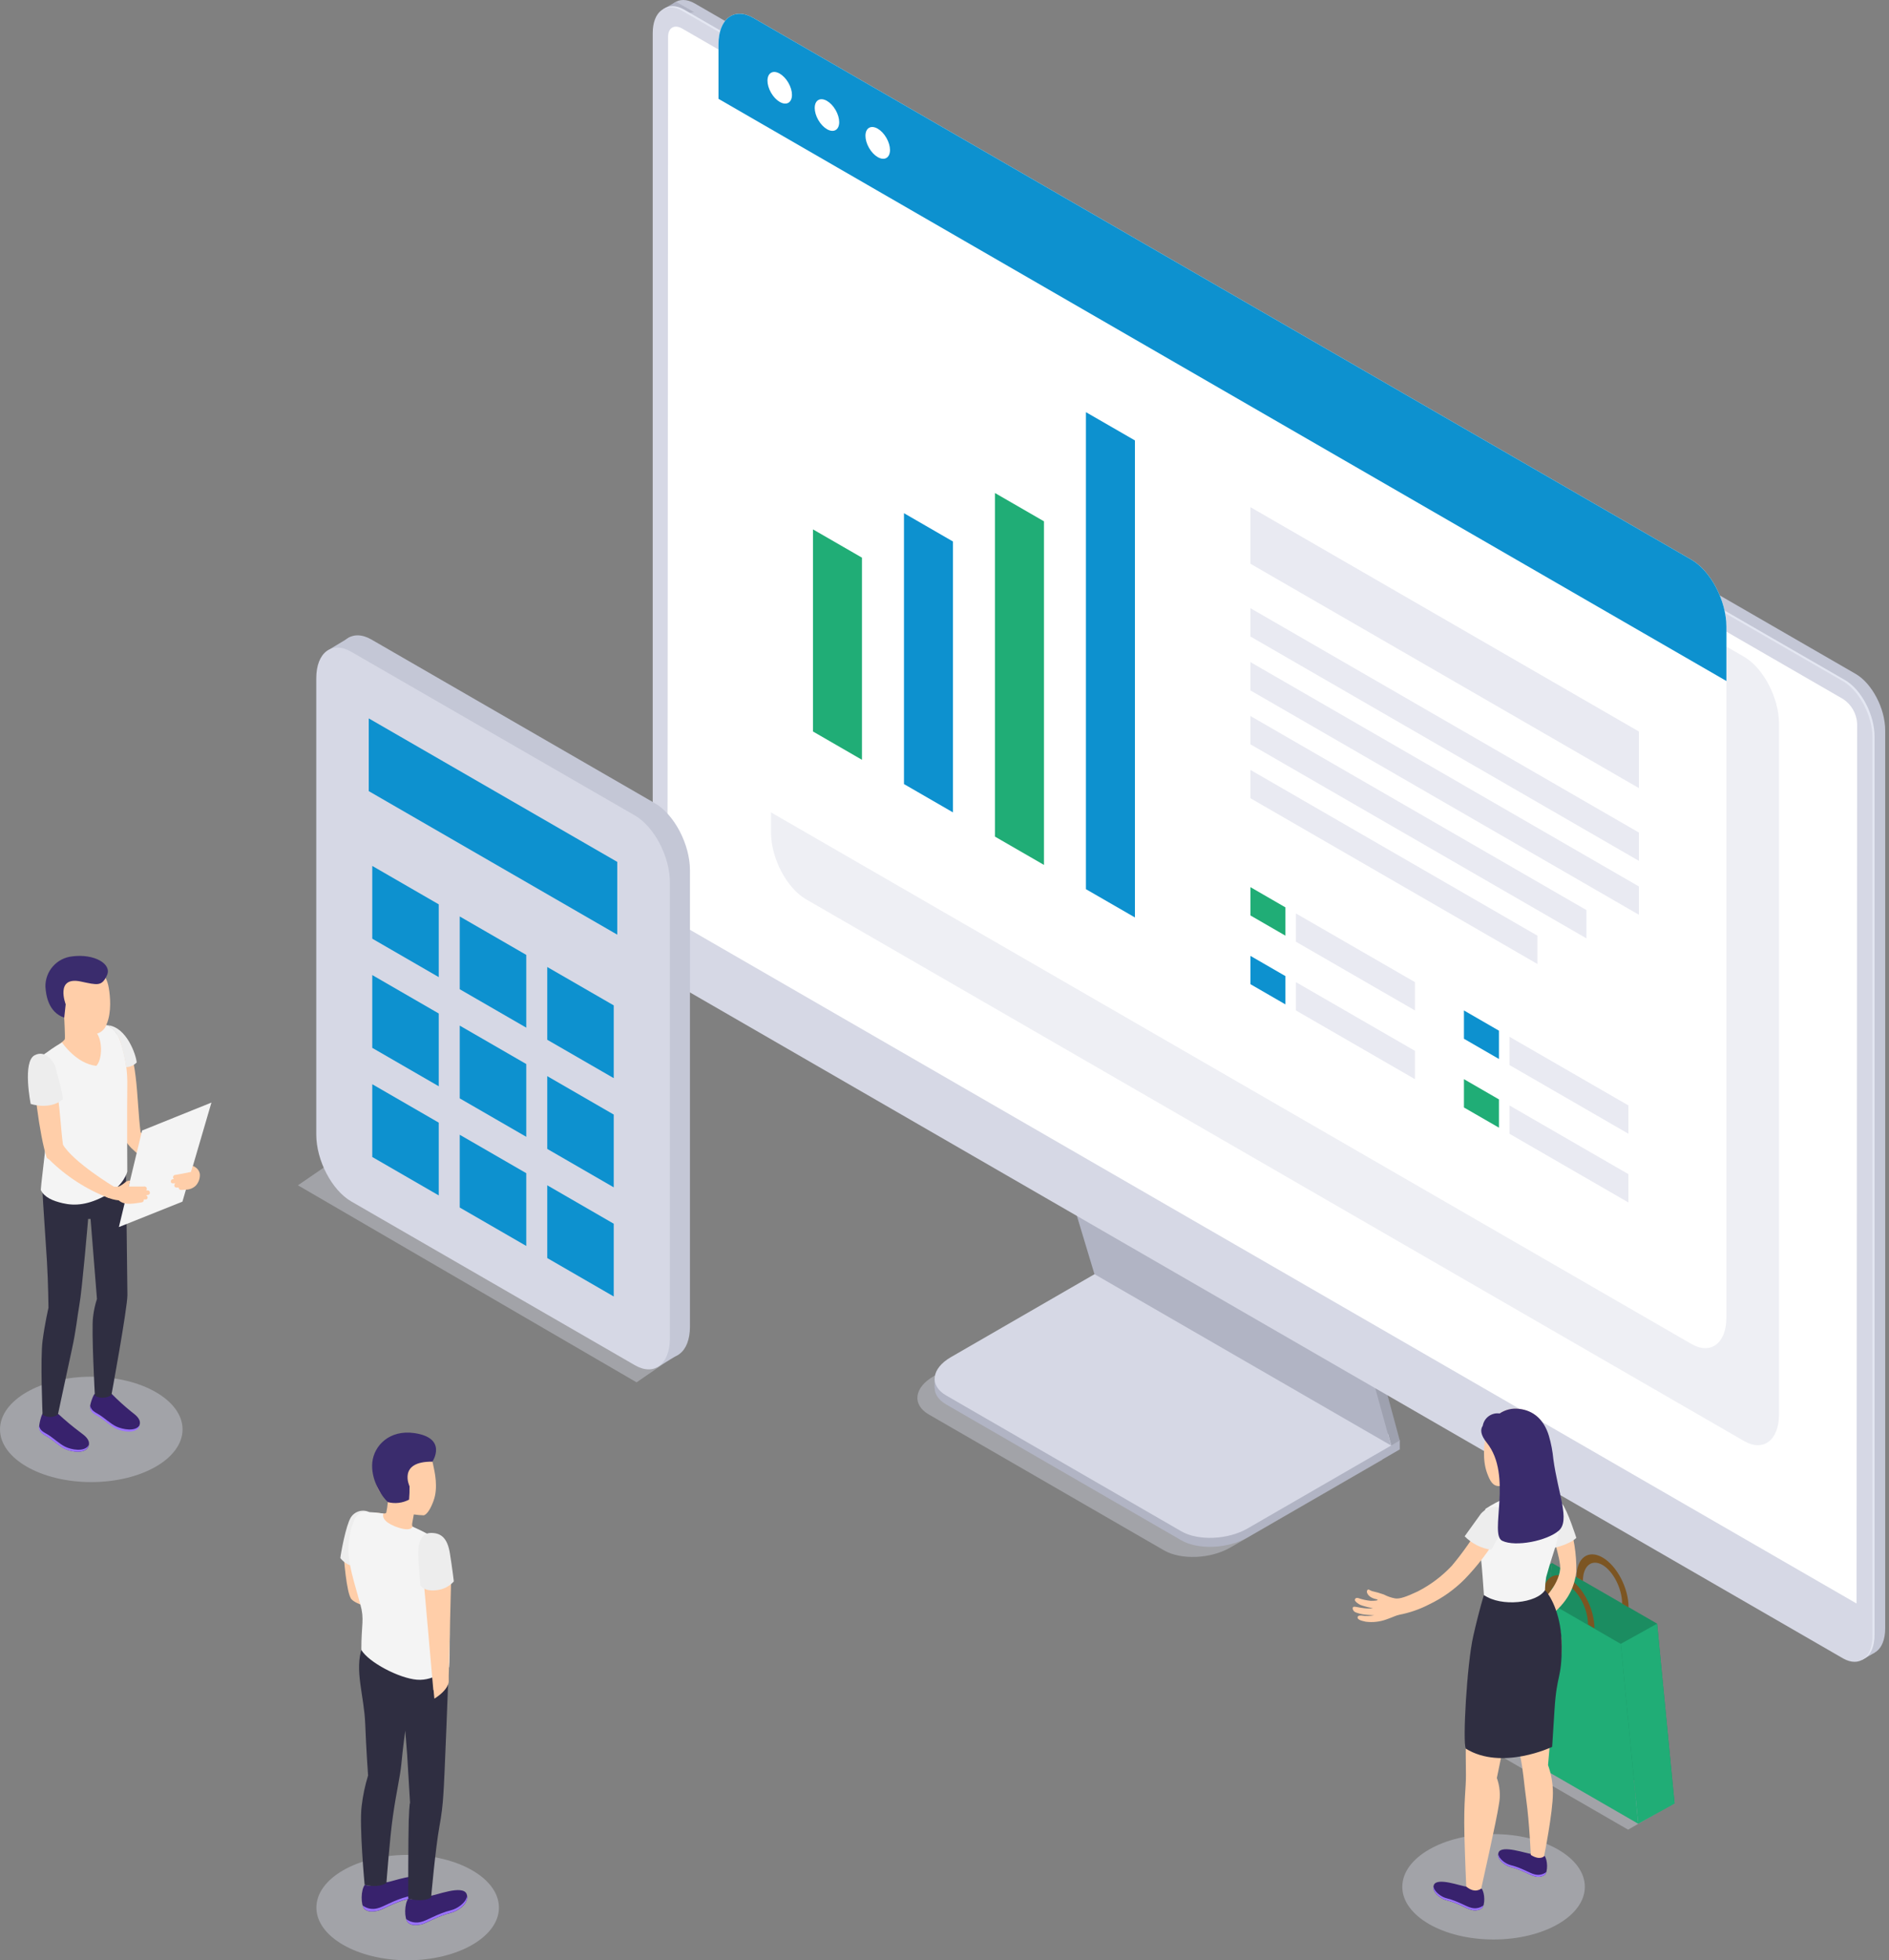 <svg width="482" height="500" viewBox="0 0 482 500" fill="none" xmlns="http://www.w3.org/2000/svg">
<rect x="0" y="0" width="482" height="500" fill="#808080" stroke="none"/>
<g clip-path="url(#clip0)">
<path opacity="0.4" d="M297 395.44L237 360.79C232.67 358.29 233.22 353.93 238.21 351.04L277.1 328.59L352.79 372.29L313.9 394.74C308.9 397.63 301.34 397.94 297 395.44Z" fill="#D6D8E5"/>
<path d="M301.4 392.87L241.4 358.21C237.08 355.71 237.62 351.35 242.62 348.46L281.47 326L357.16 369.7L318.28 392.16C313.28 395.05 305.72 395.36 301.4 392.87Z" fill="#B1B4C4"/>
<path d="M357.17 369.71V367.42L353.67 369.44L357.17 369.71Z" fill="#B1B4C4"/>
<path d="M238.45 354.08V351.75L242.04 353.24L238.45 354.08Z" fill="#B1B4C4"/>
<path d="M301.4 390.57L241.4 355.92C237.08 353.42 237.62 349.06 242.62 346.17L281.5 323.72L357.19 367.42L318.31 389.87C313.28 392.76 305.72 393.07 301.4 390.57Z" fill="#D6D8E5"/>
<path d="M281.67 323.82L272.31 292.74L348.83 336.63L357.17 367.42L281.67 323.82Z" fill="#9EA1AF"/>
<path d="M355 368.7L357.21 367.42L353.92 364.79L355 368.7Z" fill="#9EA1AF"/>
<path d="M279.26 324.99L269.89 293.91L346.42 337.8L354.95 368.7L279.26 324.99Z" fill="#B1B4C4"/>
<path d="M473.51 421.08L177.31 250.08C173.16 247.68 169.79 241.24 169.79 235.7V6.59C169.79 1.05 173.16 -1.5 177.31 0.9L473.51 171.9C477.66 174.3 481.03 180.73 481.03 186.27V415.4C481 420.94 477.66 423.48 473.51 421.08Z" fill="#C4C7D6"/>
<path d="M475.03 423.45L478.31 421.55L476.89 411.82L475.03 423.45Z" fill="#C4C7D6"/>
<path d="M169.26 2.31L172.49 0.45L177.13 3.1C177.13 3.1 172.19 3.85 172.07 3.82C171.95 3.79 169.26 2.31 169.26 2.31Z" fill="#B1B4C4"/>
<path d="M470.79 422.65L174.6 251.65C170.44 249.26 167.08 242.82 167.08 237.28V8.16C167.08 2.62 170.44 0.07 174.6 2.47L470.79 173.47C474.95 175.87 478.31 182.3 478.31 187.84V417C478.31 422.5 475 425.05 470.79 422.65Z" fill="#E4E7F2"/>
<path d="M470.27 423L174.08 252C169.92 249.6 166.55 243.17 166.55 237.63V8.46C166.55 2.92 169.92 0.37 174.08 2.77L470.27 173.77C474.42 176.16 477.79 182.6 477.79 188.14V417.26C477.79 422.8 474.42 425.35 470.27 423Z" fill="#D6D8E5"/>
<path d="M473.72 409L170.32 233.85L170.47 9.37C170.47 7.08 172.09 6.14 174.08 7.29L470.27 178.29C471.316 178.976 472.187 179.898 472.812 180.982C473.437 182.066 473.8 183.281 473.87 184.53L473.72 409Z" fill="white"/>
<path opacity="0.4" d="M381.1 494.7C393.963 494.7 404.39 488.683 404.39 481.26C404.39 473.837 393.963 467.82 381.1 467.82C368.237 467.82 357.81 473.837 357.81 481.26C357.81 488.683 368.237 494.7 381.1 494.7Z" fill="#D6D8E5"/>
<path opacity="0.4" d="M104.02 500C116.883 500 127.31 493.983 127.31 486.56C127.31 479.137 116.883 473.12 104.02 473.12C91.157 473.12 80.73 479.137 80.73 486.56C80.73 493.983 91.157 500 104.02 500Z" fill="#D6D8E5"/>
<path opacity="0.4" d="M23.29 378.03C36.153 378.03 46.58 372.013 46.58 364.59C46.58 357.167 36.153 351.15 23.29 351.15C10.427 351.15 0 357.167 0 364.59C0 372.013 10.427 378.03 23.29 378.03Z" fill="#D6D8E5"/>
<path d="M87.7 396.64C87.7 396.64 88.36 406.52 89.7 407.93C91.04 409.34 95.37 410.33 95.37 410.33L98.75 415.88C98.75 415.88 95.62 398.22 95 397.8C94.38 397.38 87.7 396.64 87.7 396.64Z" fill="#FFCEA9"/>
<path d="M94.19 385.67C93.369 385.289 92.436 385.223 91.57 385.485C90.703 385.747 89.963 386.318 89.49 387.09C88.25 389.15 86.96 396.2 86.84 397.41C86.84 397.41 88.58 399.82 91.2 399.41L94.19 385.67Z" fill="#EDEDED"/>
<path d="M104.19 484.24C106.026 484.742 107.986 484.505 109.65 483.58C110.97 483.58 118.11 480.58 119.08 483.13C119.93 485.38 116.84 487.46 115.19 487.86C111.58 488.73 108.91 490.53 107.46 490.86C106.38 491.08 104.98 491.23 104.12 490.38C103.09 489.35 103.18 485.58 104.19 484.24Z" fill="#38226D"/>
<path d="M107.46 490.21C108.91 489.91 111.58 488.11 115.19 487.21C116.57 486.88 118.96 485.36 119.19 483.56C119.51 485.63 116.72 487.46 115.19 487.84C111.58 488.71 108.91 490.51 107.46 490.84C106.38 491.06 104.98 491.21 104.12 490.36C103.896 490.115 103.735 489.82 103.65 489.5C104.186 489.907 104.809 490.183 105.471 490.306C106.132 490.429 106.814 490.397 107.46 490.21Z" fill="#9C73FF"/>
<path d="M93.07 480.77C94.906 481.278 96.868 481.041 98.53 480.11C99.84 480.11 106.99 477.11 107.96 479.66C108.81 481.91 105.72 483.99 104.06 484.39C100.46 485.26 97.79 487.06 96.34 487.39C95.26 487.62 93.86 487.76 93 486.92C92 485.88 92.06 482.11 93.07 480.77Z" fill="#38226D"/>
<path d="M96.34 486.74C97.79 486.44 100.46 484.64 104.06 483.74C105.45 483.4 107.83 481.88 108.06 480.08C108.38 482.15 105.59 483.99 104.06 484.36C100.46 485.23 97.79 487.03 96.34 487.36C95.26 487.59 93.86 487.73 93 486.89C92.775 486.643 92.613 486.344 92.53 486.02C93.064 486.431 93.687 486.71 94.349 486.835C95.011 486.96 95.693 486.928 96.34 486.74Z" fill="#9C73FF"/>
<path d="M92.28 460.68C92.588 458.029 93.137 455.411 93.92 452.86C93.92 452.86 93.43 446.11 93.19 439.71C92.91 432.44 90.39 426.05 92.38 420.25L114.5 425.17C114.5 425.17 113.43 454.17 113.13 457.7C112.969 460.428 112.635 463.144 112.13 465.83C111.1 471.46 110 484 110 484C107.63 485.37 104.16 484.24 104.16 484.24C104.16 484.24 104.16 468.49 104.29 464.44C104.48 459.44 104.63 459.87 104.63 459.87L103.89 447.55L103.41 441.42C103.41 441.42 102.78 445.92 102.41 449.94C102.06 453.44 101.21 456.61 100.27 463.13C99.45 468.79 98.6 480.32 98.6 480.32C96.23 481.7 93.04 480.75 93.04 480.75C93.04 480.75 91.63 465.59 92.28 460.68Z" fill="#2F2E41"/>
<path d="M95.38 385.79C97.08 385.88 98.38 386.32 98.57 385.79C98.756 384.912 98.886 384.024 98.96 383.13C98.76 382.63 98.59 382.13 98.59 382.13C96.45 380.81 95.77 378.49 95.49 375.79C95.01 371.18 97.49 367.15 102.11 366.67C106.44 366.21 109.63 369.26 110.49 373.44C110.94 375.51 111.86 379.44 110.62 382.81C109.93 384.71 109.04 386.22 108.16 386.51C107.299 386.485 106.441 386.409 105.59 386.28L105.21 388.38C105.05 389.2 105.11 389.64 106.75 390.64C108.39 391.64 104.27 393.72 101.58 393.52C98.89 393.32 95.88 391.7 95.05 389.96C94.12 388 94.21 385.74 95.38 385.79Z" fill="#FFCEA9"/>
<path d="M97.85 386.05C97.37 387.23 98.57 388.67 101.78 389.68C104.99 390.69 105.28 389.39 105.28 389.39C107.414 390.345 109.494 391.417 111.51 392.6C113.43 393.94 114.28 397.83 114.51 404.41C114.81 412.01 114.84 423.29 114.59 425.24C114.59 425.24 110.99 428.82 106.39 428.44C101.79 428.06 94.08 424 92.2 420.85C92.2 414.18 93.03 413.1 91.95 409.25C89.48 400.46 88.18 396.86 89.38 391.02C90.38 386.2 91.75 385.6 93.66 385.65C95.063 385.71 96.461 385.843 97.85 386.05Z" fill="#F4F4F4"/>
<path d="M110.57 431.09L108.23 404.61L113.17 401.99L115.09 403.61L114.5 427.39V428.04V428.88C114.5 428.88 114.61 430.88 110.84 433.27C110.84 433.27 110.78 432.64 110.72 432.06L110.63 431.06L110.57 431.09Z" fill="#FFCEA9"/>
<path d="M110 391C112.55 391 114.17 392.3 114.8 396.23C115.43 400.16 115.8 403.37 115.8 403.37C114.631 404.674 113.006 405.479 111.26 405.62C108.17 405.97 107.26 404.4 107.26 404.4C107.26 404.4 106.93 400.32 106.76 397.55C106.59 394.78 106.83 391 110 391Z" fill="#EDEDED"/>
<path d="M110.34 372.82C110.34 372.82 114.34 366.77 105.69 365.53C99.46 364.64 95.46 368.64 95 372.98C94.56 377.13 97.11 381.44 99 383.15C100.812 383.608 102.729 383.376 104.38 382.5C104.48 381.37 104.52 380.235 104.5 379.1C104.5 379.1 101.42 372.71 110.34 372.82Z" fill="#3A2C6D"/>
<path opacity="0.4" d="M445 367.55L205.66 229.37C200.73 226.53 196.73 218.89 196.73 212.31V36.09C196.73 29.51 200.73 26.49 205.66 29.34L445 167.51C449.93 170.36 453.93 178 453.93 184.57V360.8C453.92 367.37 449.92 370.4 445 367.55Z" fill="#D6D8E5"/>
<path d="M431.58 342.8L192.26 204.63C187.32 201.78 183.33 194.14 183.33 187.56V11.34C183.33 4.76 187.33 1.74 192.26 4.59L431.58 142.76C436.51 145.61 440.51 153.25 440.51 159.83V336.05C440.51 342.63 436.51 345.65 431.58 342.8Z" fill="white"/>
<path d="M440.51 173.7L183.33 25.21V11.34C183.33 4.76 187.33 1.74 192.26 4.59L431.58 142.76C436.51 145.61 440.51 153.25 440.51 159.83V173.7Z" fill="#0D91CF"/>
<path d="M201.166 26.215C202.385 25.51 202.385 23.226 201.164 21.112C199.944 18.998 197.965 17.855 196.746 18.559C195.526 19.263 195.527 21.548 196.747 23.662C197.968 25.776 199.946 26.919 201.166 26.215Z" fill="white"/>
<path d="M226.171 40.291C227.396 39.587 227.4 37.295 226.179 35.171C224.959 33.047 222.976 31.896 221.751 32.601C220.526 33.305 220.522 35.597 221.742 37.721C222.963 39.845 224.946 40.996 226.171 40.291Z" fill="white"/>
<path d="M213.22 33.172C214.44 32.468 214.439 30.183 213.218 28.069C211.998 25.955 210.02 24.812 208.8 25.516C207.58 26.221 207.581 28.505 208.802 30.619C210.022 32.733 212 33.876 213.22 33.172Z" fill="white"/>
<path d="M219.94 193.8L207.44 186.58V135.03L219.94 142.24V193.8Z" fill="#20AD76"/>
<path d="M266.38 220.61L253.87 213.39V125.75L266.38 132.97V220.61Z" fill="#20AD76"/>
<path d="M243.16 207.21L230.66 199.99V130.9L243.16 138.12V207.21Z" fill="#0D91CF"/>
<path d="M289.59 234.01L277.09 226.8V105.13L289.59 112.34V234.01Z" fill="#0D91CF"/>
<path d="M418.19 201.02L319.06 143.79V129.36L418.19 186.59V201.02Z" fill="#E9EAF2"/>
<path d="M418.19 219.58L319.06 162.35V155.13L418.19 212.36V219.58Z" fill="#E9EAF2"/>
<path d="M418.19 233.33L319.06 176.1V168.88L418.19 226.11V233.33Z" fill="#E9EAF2"/>
<path d="M404.79 239.34L319.06 189.85V182.63L404.79 232.13V239.34Z" fill="#E9EAF2"/>
<path d="M392.29 245.88L319.06 203.6V196.38L392.29 238.66V245.88Z" fill="#E9EAF2"/>
<path d="M361.04 257.73L330.67 240.2V232.99L361.04 250.51V257.73Z" fill="#E9EAF2"/>
<path d="M327.99 238.66L319.06 233.5V226.28L327.99 231.44V238.66Z" fill="#20AD76"/>
<path d="M361.04 275.26L330.67 257.73V250.51L361.04 268.04V275.26Z" fill="#E9EAF2"/>
<path d="M327.99 256.19L319.06 251.03V243.81L327.99 248.97V256.19Z" fill="#0D91CF"/>
<path d="M415.51 289.18L385.15 271.65V264.44L415.51 281.96V289.18Z" fill="#E9EAF2"/>
<path d="M382.47 270.11L373.54 264.95V257.73L382.47 262.89V270.11Z" fill="#0D91CF"/>
<path d="M415.51 306.71L385.15 289.18V281.96L415.51 299.49V306.71Z" fill="#E9EAF2"/>
<path d="M382.47 287.63L373.54 282.48V275.26L382.47 280.42V287.63Z" fill="#20AD76"/>
<path opacity="0.4" d="M162.43 352.59L76.02 302.33L84.49 296.52L170.89 346.78L162.43 352.59Z" fill="#D6D8E5"/>
<path d="M167.12 345.12L94.79 303.36C89.85 300.51 85.86 292.87 85.86 286.3V169.88C85.86 163.3 89.86 160.28 94.79 163.13L167.12 204.89C172.05 207.74 176.05 215.38 176.05 221.95V338.37C176.05 345 172.05 348 167.12 345.12Z" fill="#C4C7D6"/>
<path d="M167.61 348.79L173.18 345.45L167.56 336.62L167.61 348.79Z" fill="#C4C7D6"/>
<path d="M84.3 165.5L89.37 162.44L89.19 170.6L84.3 165.5Z" fill="#C4C7D6"/>
<path d="M162 348.22L89.63 306.45C84.7 303.61 80.7 296 80.7 289.39V173C80.7 166.43 84.7 163.4 89.63 166.25L162 208C166.93 210.85 170.93 218.49 170.93 225.07V341.46C170.89 348 166.89 351.06 162 348.22Z" fill="#D6D8E5"/>
<path d="M157.5 238.4L94.09 201.79V183.24L157.5 219.84V238.4Z" fill="#0D91CF"/>
<path d="M111.95 249.23L94.99 239.43V220.87L111.95 230.67V249.23Z" fill="#0D91CF"/>
<path d="M134.28 262.12L117.31 252.32V233.76L134.28 243.56V262.12Z" fill="#0D91CF"/>
<path d="M156.6 275L139.64 265.21V246.65L156.6 256.44V275Z" fill="#0D91CF"/>
<path d="M111.95 277.07L94.99 267.27V248.71L111.95 258.51V277.07Z" fill="#0D91CF"/>
<path d="M134.28 289.96L117.31 280.16V261.6L134.28 271.4V289.96Z" fill="#0D91CF"/>
<path d="M156.6 302.85L139.64 293.05V274.49L156.6 284.29V302.85Z" fill="#0D91CF"/>
<path d="M111.95 304.91L94.99 295.11V276.55L111.95 286.35V304.91Z" fill="#0D91CF"/>
<path d="M134.28 317.8L117.31 308V289.44L134.28 299.24V317.8Z" fill="#0D91CF"/>
<path d="M156.6 330.69L139.64 320.89V302.33L156.6 312.13V330.69Z" fill="#0D91CF"/>
<path opacity="0.4" d="M415.43 466.69L380.79 446.69L388.87 442.03L423.51 462.03L415.43 466.69Z" fill="#D6D8E5"/>
<path d="M427.29 460.03L391.57 439.4L396.04 398.68L422.83 414.14L427.29 460.03Z" fill="#1B8D61"/>
<path d="M418.01 465.18L382.29 444.56L386.76 403.83L413.55 419.3L418.01 465.18Z" fill="#20AD76"/>
<path d="M418.01 465.18L427.29 460.03L422.83 414.14L413.55 419.3L418.01 465.18Z" fill="#20AD76"/>
<path d="M386.76 403.83L396.04 398.68L394.95 408.56L386.76 403.83Z" fill="#1B8D61"/>
<path d="M406.84 415.34L405.19 414.34C405.19 410.5 402.93 406.06 400.19 404.46C397.45 402.86 395.19 404.68 395.19 408.52L393.54 407.57C393.54 402.67 396.54 400.42 400.23 402.57C403.92 404.72 406.84 410.44 406.84 415.34Z" fill="#7C5522"/>
<path d="M415.55 410L413.9 409.05C413.9 405.2 411.64 400.77 408.9 399.17C406.16 397.57 403.9 399.38 403.9 403.23L402.25 402.28C402.25 397.38 405.25 395.13 408.94 397.28C412.63 399.43 415.55 405.12 415.55 410Z" fill="#7C5522"/>
<path d="M395.31 380.29C397.31 380.86 398.41 383.05 400.14 387.72C401.587 391.954 402.29 396.406 402.22 400.88C401.67 405.28 399.85 408.7 395.44 412.27L393.34 408.42C393.34 408.42 397.65 404.61 398.09 400.21C398.34 397.74 395.44 389.41 395.44 389.21C395.44 389.01 395.31 380.29 395.31 380.29Z" fill="#FFCEA9"/>
<path d="M378.06 481.72C377.394 481.925 376.691 481.983 376.001 481.89C375.31 481.797 374.648 481.554 374.06 481.18C372.98 481.18 366.66 478.71 365.86 480.81C365.17 482.65 367.7 484.35 369.05 484.68C372 485.4 374.19 486.87 375.38 487.12C375.833 487.278 376.317 487.325 376.792 487.257C377.268 487.189 377.719 487.009 378.11 486.73C379 485.9 378.89 482.82 378.06 481.72Z" fill="#38226D"/>
<path d="M375.39 486.61C374.2 486.36 372.01 484.89 369.06 484.17C367.93 483.9 365.97 482.66 365.78 481.17C365.51 482.86 367.78 484.37 369.06 484.67C372.01 485.39 374.2 486.86 375.39 487.11C375.843 487.268 376.327 487.315 376.802 487.247C377.278 487.179 377.729 486.999 378.12 486.72C378.302 486.519 378.435 486.28 378.51 486.02C378.072 486.354 377.562 486.582 377.02 486.684C376.478 486.787 375.92 486.761 375.39 486.61Z" fill="#9C73FF"/>
<path d="M394.12 473.37C393.543 473.569 392.925 473.626 392.321 473.536C391.717 473.445 391.144 473.21 390.65 472.85C389.65 472.85 383.15 470.47 382.38 472.5C381.71 474.27 384.15 475.91 385.45 476.22C388.29 476.91 390.4 478.33 391.54 478.57C391.976 478.724 392.442 478.771 392.9 478.706C393.358 478.642 393.794 478.468 394.17 478.2C395 477.4 394.91 474.43 394.12 473.37Z" fill="#38226D"/>
<path d="M391.54 478.08C390.4 477.84 388.29 476.42 385.45 475.73C384.36 475.47 382.45 474.27 382.29 472.85C382.04 474.48 384.24 475.93 385.45 476.22C388.29 476.91 390.4 478.33 391.54 478.57C391.976 478.724 392.442 478.771 392.9 478.706C393.358 478.642 393.794 478.468 394.17 478.2C394.346 478.006 394.473 477.773 394.54 477.52C394.118 477.841 393.627 478.058 393.106 478.155C392.585 478.253 392.049 478.227 391.54 478.08Z" fill="#9C73FF"/>
<path d="M396.24 457.33C396.242 454.903 395.823 452.493 395 450.21C395 450.21 395.83 440.46 396.45 434.06C397.36 424.62 398.81 423.69 398.4 417.96C398.02 412.64 395 409.19 394.21 405.59L378.8 406.81C378.8 406.81 377.46 411.17 375.73 419.87C374 428.57 373.89 438.92 374.05 452.63C374.1 456.16 373.45 459.23 373.66 468.03C373.8 473.95 374.13 481.19 374.13 481.19C376.39 483.13 377.95 481.7 377.95 481.7C377.95 481.7 381.9 464.18 382.48 460.15C382.9 457.925 382.713 455.628 381.94 453.5C381.94 453.5 383.1 447.99 383.94 443.66C384.99 438.38 387.57 426.97 387.57 426.97C387.57 426.97 387.13 444.5 387.9 447.97C388.67 451.44 388.8 454.43 389.45 459.13C390.24 464.82 390.6 473.13 390.6 473.13C392.95 474.62 393.99 473.47 393.99 473.47C393.99 473.47 396.24 462.3 396.24 457.33Z" fill="#FFCEA9"/>
<path d="M394.21 405.59C395.82 407.24 398.49 412.27 398.49 419.88C398.49 428.44 397.24 426.7 396.65 436.14L396.05 445.57C396.05 445.57 383.18 451.71 374 446.01C373.18 444.23 374.31 424.4 375.91 417.35C377.51 410.3 378.64 406.84 378.64 406.84C378.64 406.84 390.48 410 394.21 405.59Z" fill="#2F2E41"/>
<path d="M394.39 380.2C391.11 380.01 390.8 380.55 390.53 379.39C390.44 378.97 390.26 376.08 390.26 376.08C390.562 375.697 390.836 375.292 391.08 374.87C392.579 373.952 393.752 372.588 394.434 370.969C395.117 369.349 395.274 367.557 394.884 365.843C394.495 364.13 393.577 362.582 392.262 361.417C390.946 360.252 389.298 359.529 387.55 359.35C383.19 358.89 379.99 361.95 379.14 366.15C378.68 368.22 378.2 372.46 379.49 375.85C380.22 377.77 380.89 379.12 382.63 379.05C383.207 378.998 383.779 378.898 384.34 378.75C384.433 379.546 384.467 380.349 384.44 381.15C384.39 381.99 384.54 382.42 382.89 383.43C381.24 384.44 385.38 386.52 388.07 386.32C390.76 386.12 393.8 384.48 394.64 382.74C395.56 380.79 395.94 380.3 394.39 380.2Z" fill="#FFCEA9"/>
<path d="M396.81 394.75C396.81 394.75 400.52 393.91 402.22 392.26C402.22 392.26 400.01 385.31 398.6 383.56C397.19 381.81 395.82 393.04 395.82 393.04L396.81 394.75Z" fill="#EDEDED"/>
<path d="M391.14 380.13C391.74 380.89 391.81 381.84 389.47 382.43C387.768 382.916 385.949 382.778 384.34 382.04C382.494 382.818 380.72 383.758 379.04 384.85C377.04 391.42 378.66 392.26 377.82 396.97C378.14 399.34 378.54 405.45 378.64 406.84C383.1 409.96 392.17 408.9 394.21 405.59C394.241 404.484 394.345 403.382 394.52 402.29C396.65 394.39 398.32 392.29 397.72 386.29C397.38 382.88 397.12 381.17 395.31 380.29C393.933 380.055 392.531 380.001 391.14 380.13Z" fill="#F4F4F4"/>
<path d="M350.09 405.84C351.107 406.064 352.109 406.351 353.09 406.7C354.002 407.183 354.984 407.521 356 407.7C357.1 407.88 358.81 407.31 361.77 405.91C365.007 404.25 367.936 402.048 370.43 399.4C373.262 396.026 375.795 392.413 378 388.6C379.28 386.26 380.91 385.67 382.32 386.13C384.01 386.69 384.22 388.36 382.32 391.52C379.896 395.632 376.989 399.439 373.66 402.86C371.046 405.482 368.002 407.636 364.66 409.23C362.266 410.47 359.707 411.359 357.06 411.87C356.13 412.07 355.5 412.45 353.79 413.05C352.09 413.672 350.265 413.875 348.47 413.64C346.98 413.35 346.47 413.01 346.41 412.64C346.35 412.27 346.66 412.02 347.35 412.07C348.446 412.24 349.564 412.213 350.65 411.99C350.65 411.99 349.13 411.94 348.21 411.83C347.4 411.737 346.606 411.535 345.85 411.23C345.12 410.92 344.85 409.78 345.58 409.82C346.31 409.86 346.82 410.07 348.17 410.21C348.887 410.297 349.613 410.297 350.33 410.21C349.434 410.063 348.552 409.846 347.69 409.56C346.98 409.37 346.341 408.977 345.85 408.43C345.6 408.14 345.67 407.43 346.53 407.6C347.574 407.97 348.658 408.211 349.76 408.32C350.87 408.32 351.65 408.23 351.51 408.05C351.37 407.87 350.72 407.91 349.87 407.43C349.02 406.95 348.55 406.06 348.87 405.63C349.19 405.2 349.19 405.51 350.09 405.84Z" fill="#FFCEA9"/>
<path d="M380.53 395.31C377.945 394.932 375.554 393.721 373.72 391.86L377.84 386.14C377.84 386.14 380.16 383.21 383.22 384.87C383.22 384.87 385.54 385.12 383.22 389.95C382.43 391.788 381.532 393.578 380.53 395.31Z" fill="#EDEDED"/>
<path d="M378.34 363.67C378.507 362.688 379.051 361.81 379.856 361.224C380.662 360.637 381.664 360.388 382.65 360.53C384.088 359.559 385.828 359.14 387.55 359.35C391.46 359.75 394.02 362.29 395.21 366.21C395.786 368.168 396.171 370.178 396.36 372.21C397.54 380.92 400.7 387.84 397.74 390.42C394.78 393 386.68 394.65 383.3 393C379.92 391.35 386.09 376.36 379.38 368C377.81 366.05 377.66 364.66 378.34 363.67Z" fill="#3A2C6D"/>
<path d="M11 360.45C12.53 361.69 14.78 360.56 14.89 360.67C16.681 362.333 18.561 363.899 20.52 365.36C21.52 366.11 22.95 367.11 22.68 368.54C22.2 371.11 18.09 370.32 16.54 369.54C14.99 368.76 13.72 367.45 12.25 366.54C11.25 365.89 10.17 365.54 10.01 364.23C9.86 363.42 10.68 360.42 11 360.45Z" fill="#38226D"/>
<path d="M10 363.69C10.2 364.96 11.22 365.31 12.26 365.95C13.75 366.88 15.06 368.22 16.61 369C18.16 369.78 21.61 370.45 22.61 368.61C22.07 371.09 18.02 370.31 16.49 369.54C14.96 368.77 13.67 367.45 12.2 366.54C11.2 365.89 10.12 365.54 9.96 364.23C9.949 364.049 9.962 363.867 10 363.69Z" fill="#9C73FF"/>
<path d="M24.19 355.53C25.71 356.77 28.38 355.41 28.5 355.53C30.08 357.136 31.749 358.652 33.5 360.07C34.45 360.82 35.94 361.82 35.67 363.25C35.19 365.82 31.07 365.03 29.52 364.25C27.97 363.47 26.7 362.16 25.23 361.25C24.23 360.6 23.15 360.25 22.99 358.94C22.91 358.14 23.92 355.5 24.19 355.53Z" fill="#38226D"/>
<path d="M23.06 358.58C23.26 359.85 24.28 360.2 25.32 360.85C26.81 361.77 28.12 363.11 29.67 363.85C31.22 364.59 34.67 365.29 35.67 363.46C35.13 365.94 31.08 365.16 29.55 364.38C28.02 363.6 26.73 362.29 25.26 361.38C24.21 360.73 23.18 360.38 23.02 359.07C23.014 358.906 23.027 358.741 23.06 358.58Z" fill="#9C73FF"/>
<path d="M10.86 304.15C10.94 306.46 11.66 316.47 11.98 321.77C12.3 327.07 12.37 333.57 12.37 333.57C12.37 333.57 11.46 337.44 10.86 341.98C10.26 346.52 10.86 360.85 10.86 360.85C11.444 361.222 12.123 361.42 12.815 361.42C13.508 361.42 14.186 361.222 14.77 360.85C14.77 360.85 17.21 349.38 18.34 344.21C19.47 339.04 19.67 336.07 20.25 332.86C20.96 328.99 22.49 310.91 22.49 310.91H23.11L24.74 331.32C24.246 332.828 23.911 334.383 23.74 335.96C23.3 339.28 24.21 356.01 24.21 356.01C24.861 356.372 25.6 356.547 26.344 356.517C27.088 356.487 27.81 356.253 28.43 355.84C28.43 355.84 32.51 333.68 32.51 330.31C32.51 328.08 32.12 298.68 32.12 298.68L10.86 304.15Z" fill="#2F2E41"/>
<path d="M16.39 259.57C16.39 259.57 16.65 264.57 16.54 265.04C16.43 265.51 14.23 266.96 13.59 267.49C12.95 268.02 17.07 272.08 19.07 273C21.07 273.92 27.41 271.5 27.53 268.38C27.65 265.26 26.44 262.65 25.47 262.51C24.5 262.37 16.39 259.57 16.39 259.57Z" fill="#FFCEA9"/>
<path d="M30.17 268.9C30.46 266.68 29 264.58 30.42 262.81C35.42 267.68 34.75 280.55 35.88 288.81C39.56 292.67 46.97 296.46 49.05 297.4C49.43 297.58 49.76 297.76 49.69 298.17C49.414 299.531 48.837 300.812 48 301.92C43.1 299.8 39.57 298.59 33.44 292.77C32.862 292.153 32.344 291.483 31.89 290.77C30.1 285.48 29.66 272.73 30.17 268.9Z" fill="#FFCEA9"/>
<path d="M15.83 265.91C15.83 265.91 19.48 271.35 24.57 271.86C26.18 270.28 26.32 264.65 24.1 262.86C24.1 262.86 26.1 261.21 27.54 261.53C29.038 262.437 30.155 263.859 30.68 265.53C31.973 269.271 32.583 273.213 32.48 277.17C32.39 282.51 32.48 298.81 32.48 298.81C32.48 298.81 31.76 302.26 27.16 304.81C22.56 307.36 19.16 307.63 16.01 306.9C13.43 306.3 11.3 305.39 10.41 303.52C10.64 299.78 12.31 290.02 11.69 285.32C11.07 280.62 10.07 277.11 9.81 273.32C9.55 269.53 10.31 269.6 12.22 268.24C13.368 267.381 14.574 266.602 15.83 265.91Z" fill="#F4F4F4"/>
<path d="M27.77 252.07C27.17 248.17 24.36 245.21 20.34 245.43C18.719 245.511 17.164 246.101 15.896 247.114C14.628 248.128 13.711 249.514 13.274 251.078C12.837 252.641 12.903 254.303 13.462 255.827C14.021 257.35 15.046 258.66 16.39 259.57C16.532 260.163 16.743 260.737 17.02 261.28C18.44 262.94 22.75 263.97 24.02 263.79C24.756 263.725 25.455 263.44 26.027 262.973C26.6 262.506 27.019 261.878 27.23 261.17C28.52 258.1 28.1 254 27.77 252.07Z" fill="#FFCEA9"/>
<path d="M16.39 259.57L16.76 256.16C16.76 256.16 14 249 20.55 250.34C24.89 251.26 25.98 251.65 27.3 248.74C28.62 245.83 23.97 243.21 18.44 243.94C16.535 244.138 14.773 245.044 13.504 246.48C12.235 247.915 11.552 249.775 11.59 251.69C11.74 253.83 12.31 258.17 16.39 259.57Z" fill="#3A2C6D"/>
<path d="M8.69 271.07C10.6 270.53 9.15 270.98 10.6 270.53C15.6 275.39 14.94 283.74 16.07 291.98C18.81 296.51 29 302.65 29 302.65C29.13 303.52 28.82 303.78 27.72 305.56C22.058 303.384 16.907 300.061 12.59 295.8C12.35 295.57 12 295.51 11.9 295.2C10.13 289.94 8.19 274.9 8.69 271.07Z" fill="#FFCEA9"/>
<path d="M53.95 281.23L46.55 306.5L30.34 312.98L36.25 288.36L53.95 281.23Z" fill="#F4F4F4"/>
<path d="M26.42 302.83C26.66 301.97 27.29 302.18 27.99 302.4C28.752 302.703 29.587 302.776 30.39 302.61C31.016 302.303 31.595 301.909 32.11 301.44C32.437 301.246 32.81 301.143 33.19 301.14C33.19 301.35 32.82 302.64 32.82 302.64C32.82 302.64 36.37 302.64 36.74 302.64C36.865 302.613 36.996 302.627 37.112 302.68C37.229 302.733 37.326 302.822 37.389 302.934C37.451 303.045 37.476 303.174 37.46 303.301C37.444 303.428 37.388 303.547 37.3 303.64H37.54C38.27 303.47 38.54 304.59 37.85 304.76L37.25 304.85C37.73 305.03 37.85 305.85 37.25 305.93H37.06C36.974 305.949 36.886 305.949 36.8 305.93H36.69C36.707 306.015 36.707 306.102 36.69 306.187C36.672 306.272 36.637 306.352 36.588 306.424C36.538 306.495 36.475 306.555 36.401 306.601C36.328 306.646 36.246 306.677 36.16 306.69C34.42 306.91 31.87 307.6 30.3 306.17C29.21 306.066 28.145 305.778 27.15 305.32C26.16 304.83 26.13 303.86 26.42 302.83Z" fill="#FFCEA9"/>
<path d="M44.17 300.76H44.41C44.306 300.687 44.229 300.583 44.188 300.463C44.147 300.342 44.146 300.212 44.184 300.091C44.221 299.97 44.296 299.864 44.398 299.788C44.5 299.713 44.623 299.671 44.75 299.67C45.12 299.67 48.75 298.91 48.75 298.91L49.19 297.41C49.19 297.32 49.82 297.71 49.84 297.72C50.157 297.917 50.427 298.183 50.627 298.498C50.828 298.813 50.956 299.169 51 299.54C51.047 300.577 50.688 301.592 50 302.37C49.34 303.03 48.453 303.413 47.52 303.44L46.26 303.52C46.174 303.527 46.087 303.516 46.006 303.488C45.924 303.46 45.849 303.416 45.785 303.358C45.722 303.299 45.671 303.229 45.635 303.15C45.6 303.071 45.581 302.986 45.58 302.9H45.4C45.314 302.919 45.226 302.919 45.14 302.9H45C44.38 302.9 44.33 302.12 44.75 301.84C44.55 301.84 44.35 301.84 44.15 301.84C43.36 301.92 43.42 300.76 44.17 300.76Z" fill="#FFCEA9"/>
<path d="M32.23 272.2C33.234 272.154 34.183 271.724 34.88 271C34.74 269.13 32.35 262 27.54 261.51C28.848 262.428 29.884 263.682 30.54 265.14C31.284 267.447 31.849 269.807 32.23 272.2Z" fill="#EDEDED"/>
<path d="M7.83 281.57C7.83 281.57 12.61 283.22 15.98 280.45C16.35 279.81 13.98 271.67 13.98 271.67C13.98 271.67 11.98 267.5 8.83 269.16C5.68 270.82 7.83 281.57 7.83 281.57Z" fill="#EDEDED"/>
</g>
<defs>
<clipPath id="clip0">
<rect width="481.03" height="500" fill="white"/>
</clipPath>
</defs>
</svg>
